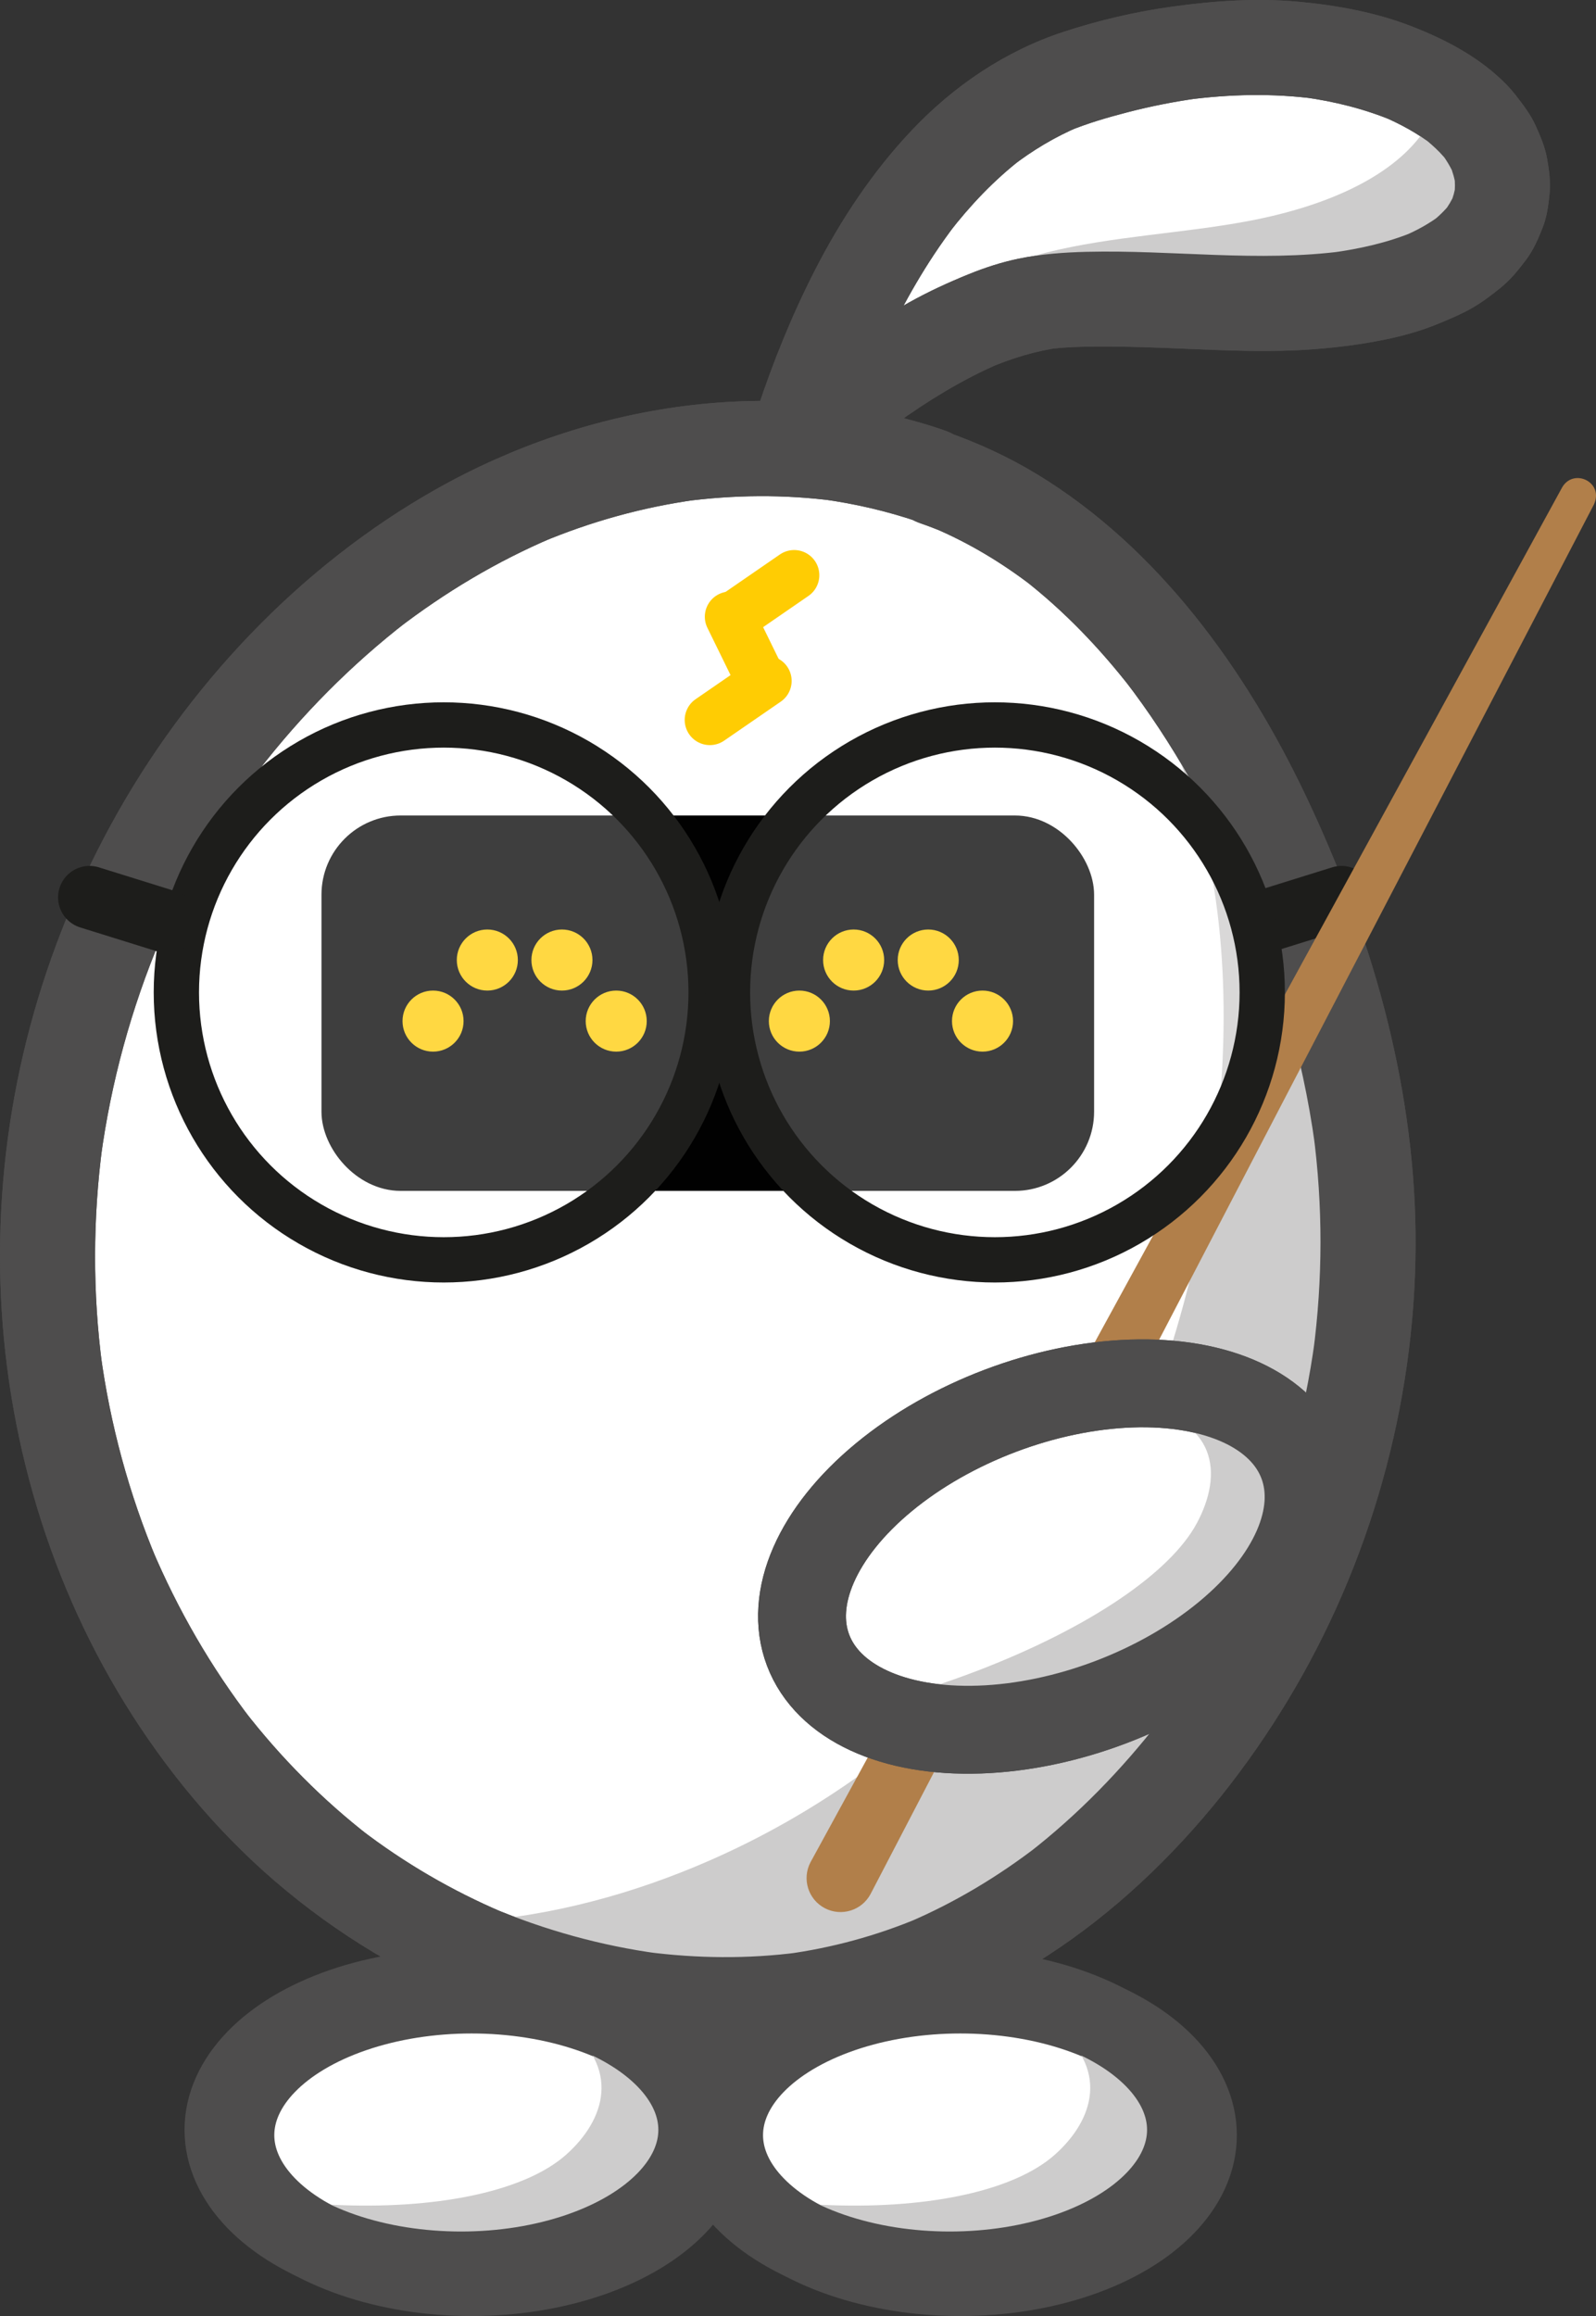<?xml version="1.0" encoding="UTF-8"?><svg id="a" xmlns="http://www.w3.org/2000/svg" viewBox="0 0 634.21 920.13"><rect x="0" y="0" width="634.21" height="920.13" fill="#333333" stroke="none"/><defs><style>.c{opacity:.24;stroke-linejoin:round;stroke-width:10.9px;}.c,.d,.e,.f{fill:#fff;}.c,.g,.h{stroke-linecap:round;}.c,.g,.i{stroke:#1d1d1b;}.j,.k,.e,.f,.l,.i{stroke-miterlimit:10;}.j,.e,.f,.l{stroke:#4e4d4d;}.j,.g,.h,.l,.i{fill:none;}.j,.f{stroke-width:31.48px;}.k{fill:#010101;stroke:#010101;stroke-width:12.59px;}.m{fill:#ffcc07;}.n{fill:#cdcccc;}.o{fill:#b17f4a;}.p{fill:#4e4d4d;}.e,.l{stroke-width:34.92px;}.g{stroke-width:25px;}.g,.h{stroke-linejoin:bevel;}.h{stroke:#ffcc03;stroke-width:20px;}.i{stroke-width:18px;}</style></defs><g><g><g><path class="d" d="M370.26,189.18c-46.4-16.06-98.56-13.76-144.26,1.98-45.7,15.73-85.19,44.22-116.86,78.27C31.64,352.76,1.03,471.87,29.16,580.64c16.9,65.32,55.09,127.61,113.11,168.72,58.02,41.11,136.67,58.75,205.11,38.89,51.24-14.87,93.51-49.04,124.99-88.99,61.49-78.04,85.05-181.12,63.34-277.19-21.71-96.07-77.98-202.33-164.92-232.36"/><path class="p" d="M375.28,170.97c-66.53-22.81-141.36-10.77-201.8,23.28-54.42,30.65-99.51,78.65-129.34,133.31S-.74,442.33,.03,503.46c.76,60.77,17.67,121.58,49.65,173.37,16.14,26.14,36.11,50.3,59.42,70.38,25.16,21.67,53.32,38.41,84.29,50.33,29.28,11.27,60.92,17.4,92.31,17.75,16.1,.18,32.25-1.39,48.07-4.38s31.79-8.36,46.98-14.89c57.07-24.55,103.07-72.39,133.94-125.5,31.83-54.74,48.67-118.33,47.8-181.67-.82-59.81-18.08-119.11-43.67-172.86-23.85-50.11-58.56-98.25-106.64-127.52-11.43-6.96-23.73-12.59-36.36-16.99-9.34-3.25-21.07,3.7-23.23,13.19-2.4,10.54,3.19,19.75,13.19,23.23,3.28,1.14,6.52,2.39,9.72,3.73l-4.51-1.9c14.15,6.01,27.34,13.97,39.51,23.35l-3.82-2.95c16.21,12.59,30.44,27.5,43.01,43.69l-2.95-3.82c19.59,25.37,35.12,53.67,47.57,83.16l-1.9-4.51c14.24,33.92,25.16,69.88,30.13,106.38l-.67-5.02c3.85,28.97,3.79,58.35-.05,87.32l.67-5.02c-4.01,29.6-11.93,58.56-23.53,86.08l1.9-4.51c-11.14,26.22-25.56,50.95-42.96,73.52l2.95-3.82c-15.14,19.52-32.44,37.33-51.96,52.5l3.82-2.95c-15.98,12.33-33.34,22.77-51.92,30.68l4.51-1.9c-16.96,7.12-34.71,11.97-52.94,14.43l5.02-.67c-20.14,2.63-40.52,2.42-60.64-.22l5.02,.67c-22.86-3.1-45.2-9.29-66.45-18.25l4.51,1.9c-20.2-8.6-39.2-19.67-56.61-33.04l3.82,2.95c-18.71-14.48-35.42-31.34-49.92-50.03l2.95,3.82c-16.14-20.94-29.41-43.95-39.71-68.29l1.9,4.51c-11-26.22-18.48-53.79-22.29-81.97l.67,5.02c-3.85-29.12-3.76-58.65,.09-87.76l-.67,5.02c4.06-30.04,12.11-59.44,23.87-87.37l-1.9,4.51c11.33-26.69,25.98-51.86,43.66-74.84l-2.95,3.82c17.08-22.06,36.83-42.02,58.89-59.11l-3.82,2.95c18.99-14.61,39.63-26.96,61.69-36.33l-4.51,1.9c19.75-8.3,40.43-14.05,61.66-16.98l-5.02,.67c19.92-2.66,40.09-2.84,60.02-.23l-5.02-.67c13.14,1.79,26.07,4.79,38.62,9.09,9.36,3.21,21.06-3.67,23.23-13.19,2.39-10.5-3.17-19.8-13.19-23.23h0Z"/></g><ellipse class="f" cx="381.61" cy="848.26" rx="94.14" ry="56.13"/><g><path class="d" d="M585.36,47.04c-15.63-16.06-44.1-25.76-73.12-27.76-29.02-1.99-58.42,3.07-84.53,11.57-64.02,20.86-96.46,98.06-110.51,143l-1.96,2.58,.45,.45c26.58-23.59,67.91-55.04,105.54-57.52,28.36-1.86,56.92,1.5,85.42,1.15,28.5-.36,59.16-5.39,76.82-19.97,18.07-14.93,17.52-37.43,1.89-53.5Z"/><path class="p" d="M598.71,33.68c-10.61-10.84-24.04-17.9-38.03-23.32s-29.49-8.27-44.69-9.67c-16.79-1.54-33.47-.36-50.13,1.94-14.65,2.02-29.12,5.41-43.18,10.01-23.2,7.59-43.75,21.53-60.46,39.22-15.44,16.34-28.09,35.39-38.32,55.36-9.22,18-16.87,36.91-23.17,56.13-.6,1.82-1.18,3.64-1.75,5.47l1.9-4.51-1.96,2.58-1.9,4.51c-.79,2.51-.9,5.02-.34,7.53,0,1.7,.44,3.29,1.29,4.77,.76,2.34,2.06,4.37,3.91,6.08l.45,.45c1.71,1.84,3.74,3.14,6.08,3.91,2.25,1.18,4.68,1.72,7.28,1.63l5.02-.67c3.2-.9,5.98-2.52,8.33-4.86,7.02-6.23,14.22-12.26,21.65-18l-3.82,2.95c12.34-9.53,25.3-18.35,39.16-25.52,3.87-2,7.82-3.86,11.84-5.56l-4.51,1.9c8.91-3.73,18.21-6.63,27.8-7.92l-5.02,.67c8.54-1.11,17.27-1.11,25.87-1.07,9.26,.05,18.51,.42,27.76,.81,17.52,.73,35.1,1.56,52.61,.21,9.34-.72,18.71-1.91,27.89-3.79,7.22-1.47,14.37-3.46,21.19-6.27,4.55-1.88,9.1-3.77,13.38-6.21s7.87-5.22,11.55-8.19c3.98-3.22,7.03-7.06,10.11-11.15,2.88-3.82,4.69-8.1,6.46-12.54s2.34-9.04,2.81-13.69-.21-9.32-1-13.87-2.68-8.96-4.61-13.22-4.95-8.24-7.96-12.08c-1.1-1.4-2.26-2.73-3.49-4.01-3.32-3.45-8.6-5.53-13.36-5.53s-10.17,2.06-13.36,5.53-5.76,8.33-5.53,13.36,1.96,9.65,5.53,13.36c1.23,1.28,2.4,2.61,3.49,4.01l-2.95-3.82c2.2,2.87,4.05,5.96,5.46,9.28l-1.9-4.51c1.21,2.92,2.05,5.96,2.48,9.1l-.67-5.02c.35,2.83,.35,5.66-.01,8.49l.67-5.02c-.4,2.86-1.17,5.63-2.29,8.29l1.9-4.51c-1.21,2.8-2.78,5.4-4.64,7.82l2.95-3.82c-2.27,2.88-4.91,5.41-7.8,7.65l3.82-2.95c-4.6,3.51-9.71,6.27-15.03,8.52l4.51-1.9c-10.53,4.4-21.77,6.87-33.05,8.4l5.02-.67c-33.92,4.52-68.05-.54-102.08,.29-9.09,.22-18.17,.88-27.09,2.73-6.81,1.41-13.45,3.57-19.89,6.19-8.15,3.31-16.1,6.97-23.78,11.27-6.47,3.63-12.75,7.6-18.86,11.8-13.97,9.61-27.25,20.28-39.93,31.53h26.71l-.45-.45,2.95,22.89c.59-.77,1.2-1.53,1.76-2.32,.06-.09,.14-.17,.2-.26,.34-.5,1.76-4.1,1.94-4.63,.05-.16,.1-.32,.15-.49,.19-.62,.39-1.23,.58-1.84,.78-2.44,1.58-4.87,2.41-7.3,1.82-5.34,3.74-10.65,5.79-15.91,1.26-3.24,2.56-6.46,3.91-9.66l-1.9,4.51c6.88-16.27,14.95-32.09,24.7-46.84,2.87-4.34,5.89-8.58,9.06-12.7l-2.95,3.82c8.37-10.83,17.86-20.82,28.69-29.23l-3.82,2.95c8.22-6.35,17.17-11.72,26.74-15.77l-4.51,1.9c7.66-3.21,15.7-5.53,23.74-7.62,9.34-2.42,18.82-4.3,28.38-5.6l-5.02,.67c17.1-2.28,34.5-2.69,51.62-.4l-5.02-.67c12.28,1.68,24.42,4.69,35.86,9.5l-4.51-1.9c7.12,3.02,13.95,6.73,20.08,11.47l-3.82-2.95c2.25,1.76,4.4,3.65,6.4,5.69,3.37,3.44,8.57,5.53,13.36,5.53s10.17-2.06,13.36-5.53,5.76-8.33,5.53-13.36-1.94-9.69-5.53-13.36Z"/></g><path class="n" d="M573.1,30.89c-.37,8.02-3.2,16.1-8.86,23.42-14.2,18.38-42.02,28.65-68.54,33.58-26.52,4.94-53.68,5.91-79.84,12.43-11.97,2.98-23.81,9.72-35.06,18.46,3.46,3.29,6.43,7.2,8.8,11.58,10.89-6.4,22.08-10.98,33.11-12.49,26.63-3.65,53.78-1.67,80.64-3.7,26.86-2.03,55.45-9.22,71.14-25.95,15.94-17,14.08-40.95-1.39-57.34Z"/><path class="n" d="M543.04,422.06c-21.71-96.07-77.98-202.33-164.92-232.36l-.54-.52c-25.75-8.91-53.27-12.16-80.47-10.6,5.56,.72,11.12,1.61,16.67,2.71,47.36,9.41,93.54,33.66,125.51,70.87l.2,.71c59.93,69.66,55.05,189.69,25.45,283.54-29.6,93.85-101.79,170.97-194.13,207.39-30.7,12.11-64.1,19.81-97.91,20.19,54.74,30.37,122.14,41.56,181.79,24.25,51.24-14.87,93.51-49.04,124.99-88.99,61.49-78.04,85.05-181.12,63.34-277.19Z"/><path class="p" d="M375.28,170.97c-66.53-22.81-141.36-10.77-201.8,23.28-54.42,30.65-99.51,78.65-129.34,133.31S-.74,442.33,.03,503.46c.76,60.77,17.67,121.58,49.65,173.37,16.14,26.14,36.11,50.3,59.42,70.38,25.16,21.67,53.32,38.41,84.29,50.33,29.28,11.27,60.92,17.4,92.31,17.75,16.1,.18,32.25-1.39,48.07-4.38s31.79-8.36,46.98-14.89c57.07-24.55,103.07-72.39,133.94-125.5,31.83-54.74,48.67-118.33,47.8-181.67-.82-59.81-18.08-119.11-43.67-172.86-23.85-50.11-58.56-98.25-106.64-127.52-11.43-6.96-23.73-12.59-36.36-16.99-9.34-3.25-21.07,3.7-23.23,13.19-2.4,10.54,3.19,19.75,13.19,23.23,3.28,1.14,6.52,2.39,9.72,3.73l-4.51-1.9c14.15,6.01,27.34,13.97,39.51,23.35l-3.82-2.95c16.21,12.59,30.44,27.5,43.01,43.69l-2.95-3.82c19.59,25.37,35.12,53.67,47.57,83.16l-1.9-4.51c14.24,33.92,25.16,69.88,30.13,106.38l-.67-5.02c3.85,28.97,3.79,58.35-.05,87.32l.67-5.02c-4.01,29.6-11.93,58.56-23.53,86.08l1.9-4.51c-11.14,26.22-25.56,50.95-42.96,73.52l2.95-3.82c-15.14,19.52-32.44,37.33-51.96,52.5l3.82-2.95c-15.98,12.33-33.34,22.77-51.92,30.68l4.51-1.9c-16.96,7.12-34.71,11.97-52.94,14.43l5.02-.67c-20.14,2.63-40.52,2.42-60.64-.22l5.02,.67c-22.86-3.1-45.2-9.29-66.45-18.25l4.51,1.9c-20.2-8.6-39.2-19.67-56.61-33.04l3.82,2.95c-18.71-14.48-35.42-31.34-49.92-50.03l2.95,3.82c-16.14-20.94-29.41-43.95-39.71-68.29l1.9,4.51c-11-26.22-18.48-53.79-22.29-81.97l.67,5.02c-3.85-29.12-3.76-58.65,.09-87.76l-.67,5.02c4.06-30.04,12.11-59.44,23.87-87.37l-1.9,4.51c11.33-26.69,25.98-51.86,43.66-74.84l-2.95,3.82c17.08-22.06,36.83-42.02,58.89-59.11l-3.82,2.95c18.99-14.61,39.63-26.96,61.69-36.33l-4.51,1.9c19.75-8.3,40.43-14.05,61.66-16.98l-5.02,.67c19.92-2.66,40.09-2.84,60.02-.23l-5.02-.67c13.14,1.79,26.07,4.79,38.62,9.09,9.36,3.21,21.06-3.67,23.23-13.19,2.39-10.5-3.17-19.8-13.19-23.23h0Z"/><rect class="k" x="134.04" y="330.28" width="294.43" height="136.55" rx="25.18" ry="25.18"/><path class="n" d="M455.92,842.61c-5.75-18.65-25.66-42-61.13-54.57l-.21-.14c-10.5-3.72-21.95-6.61-33.43-8.62,2.31,.59,4.62,1.22,6.91,1.88,19.56,5.63,38.11,13.76,50.24,22.96l.06,.14c22.73,17.24,16.47,37.86,.75,51.81-15.72,13.95-48.75,21.4-88.81,20.02-13.32-.46-27.62-1.92-41.83-4.69,21.93,9.92,49.85,17.55,75.51,19.53,22.04,1.7,41-.73,55.62-5.08,28.56-8.5,42.07-24.58,36.32-43.24Z"/><ellipse class="j" cx="377.41" cy="846.16" rx="94.14" ry="56.13"/><ellipse class="f" cx="187.4" cy="848.26" rx="94.14" ry="56.13"/><path class="n" d="M261.72,842.61c-5.75-18.65-25.66-42-61.13-54.57l-.21-.14c-10.5-3.72-21.95-6.61-33.43-8.62,2.31,.59,4.62,1.22,6.91,1.88,19.56,5.63,38.11,13.76,50.24,22.96l.06,.14c22.73,17.24,16.47,37.86,.75,51.81-15.72,13.95-48.75,21.4-88.81,20.02-13.32-.46-27.62-1.92-41.83-4.69,21.93,9.92,49.85,17.55,75.51,19.53,22.04,1.7,41-.73,55.62-5.08,28.56-8.5,42.07-24.58,36.32-43.24Z"/><ellipse class="j" cx="183.21" cy="846.16" rx="94.14" ry="56.13"/><path class="p" d="M598.71,33.68c-10.61-10.84-24.04-17.9-38.03-23.32s-29.49-8.27-44.69-9.67c-16.79-1.54-33.47-.36-50.13,1.94-14.65,2.02-29.12,5.41-43.18,10.01-23.2,7.59-43.75,21.53-60.46,39.22-15.44,16.34-28.09,35.39-38.32,55.36-9.22,18-16.87,36.91-23.17,56.13-.6,1.82-1.18,3.64-1.75,5.47l1.9-4.51-1.96,2.58-1.9,4.51c-.79,2.51-.9,5.02-.34,7.53,0,1.7,.44,3.29,1.29,4.77,.76,2.34,2.06,4.37,3.91,6.08l.45,.45c1.71,1.84,3.74,3.14,6.08,3.91,2.25,1.18,4.68,1.72,7.28,1.63l5.02-.67c3.2-.9,5.98-2.52,8.33-4.86,7.02-6.23,14.22-12.26,21.65-18l-3.82,2.95c12.34-9.53,25.3-18.35,39.16-25.52,3.87-2,7.82-3.86,11.84-5.56l-4.51,1.9c8.91-3.73,18.21-6.63,27.8-7.92l-5.02,.67c8.54-1.11,17.27-1.11,25.87-1.07,9.26,.05,18.51,.42,27.76,.81,17.52,.73,35.1,1.56,52.61,.21,9.34-.72,18.71-1.91,27.89-3.79,7.22-1.47,14.37-3.46,21.19-6.27,4.55-1.88,9.1-3.77,13.38-6.21s7.87-5.22,11.55-8.19c3.98-3.22,7.03-7.06,10.11-11.15,2.88-3.82,4.69-8.1,6.46-12.54s2.34-9.04,2.81-13.69-.21-9.32-1-13.87-2.68-8.96-4.61-13.22-4.95-8.24-7.96-12.08c-1.1-1.4-2.26-2.73-3.49-4.01-3.32-3.45-8.6-5.53-13.36-5.53s-10.17,2.06-13.36,5.53-5.76,8.33-5.53,13.36,1.96,9.65,5.53,13.36c1.23,1.28,2.4,2.61,3.49,4.01l-2.95-3.82c2.2,2.87,4.05,5.96,5.46,9.28l-1.9-4.51c1.21,2.92,2.05,5.96,2.48,9.1l-.67-5.02c.35,2.83,.35,5.66-.01,8.49l.67-5.02c-.4,2.86-1.17,5.63-2.29,8.29l1.9-4.51c-1.21,2.8-2.78,5.4-4.64,7.82l2.95-3.82c-2.27,2.88-4.91,5.41-7.8,7.65l3.82-2.95c-4.6,3.51-9.71,6.27-15.03,8.52l4.51-1.9c-10.53,4.4-21.77,6.87-33.05,8.4l5.02-.67c-33.92,4.52-68.05-.54-102.08,.29-9.09,.22-18.17,.88-27.09,2.73-6.81,1.41-13.45,3.57-19.89,6.19-8.15,3.31-16.1,6.97-23.78,11.27-6.47,3.63-12.75,7.6-18.86,11.8-13.97,9.61-27.25,20.28-39.93,31.53h26.71l-.45-.45,2.95,22.89c.59-.77,1.2-1.53,1.76-2.32,.06-.09,.14-.17,.2-.26,.34-.5,1.76-4.1,1.94-4.63,.05-.16,.1-.32,.15-.49,.19-.62,.39-1.23,.58-1.84,.78-2.44,1.58-4.87,2.41-7.3,1.82-5.34,3.74-10.65,5.79-15.91,1.26-3.24,2.56-6.46,3.91-9.66l-1.9,4.51c6.88-16.27,14.95-32.09,24.7-46.84,2.87-4.34,5.89-8.58,9.06-12.7l-2.95,3.82c8.37-10.83,17.86-20.82,28.69-29.23l-3.82,2.95c8.22-6.35,17.17-11.72,26.74-15.77l-4.51,1.9c7.66-3.21,15.7-5.53,23.74-7.62,9.34-2.42,18.82-4.3,28.38-5.6l-5.02,.67c17.1-2.28,34.5-2.69,51.62-.4l-5.02-.67c12.28,1.68,24.42,4.69,35.86,9.5l-4.51-1.9c7.12,3.02,13.95,6.73,20.08,11.47l-3.82-2.95c2.25,1.76,4.4,3.65,6.4,5.69,3.37,3.44,8.57,5.53,13.36,5.53s10.17-2.06,13.36-5.53,5.76-8.33,5.53-13.36-1.94-9.69-5.53-13.36Z"/><g><circle class="m" cx="244.87" cy="405.67" r="12.13"/><circle class="m" cx="172.08" cy="405.67" r="12.13"/><circle class="m" cx="193.65" cy="381.41" r="12.13"/><circle class="m" cx="223.3" cy="381.41" r="12.13"/><circle class="m" cx="390.43" cy="405.67" r="12.13"/><circle class="m" cx="317.65" cy="405.67" r="12.13"/><circle class="m" cx="339.21" cy="381.41" r="12.13"/><circle class="m" cx="368.86" cy="381.41" r="12.13"/></g></g><line class="g" x1="502.58" y1="366.02" x2="533.08" y2="356.52"/><path class="o" d="M633.4,200.39L345.99,752.37c-3.44,6.61-11.6,9.18-18.21,5.74-6.61-3.44-9.18-11.6-5.74-18.21-.04,.03,298.69-546.21,298.71-546.26,4.52-7.84,16.7-2.16,12.65,6.75h0Z"/><g><ellipse class="e" cx="419.35" cy="618.41" rx="105.05" ry="61.9" transform="translate(-191.89 188.67) rotate(-20.75)"/><path class="n" d="M508.92,576.42c-14.47-14.25-46.17-26.34-89.7-21.68l-.28-.03c-12.89,1.38-26.42,3.94-39.59,7.3,2.74-.51,5.48-.98,8.22-1.42,23.43-3.75,46.89-4.77,63.96-1.94l.13,.1c32,5.31,34.5,26.75,23.91,46.44-10.59,19.69-42.59,41.31-86.05,58.14-14.45,5.6-30.39,10.73-46.83,14.64,27.88-.94,61.13-6.65,89.46-16.44,24.33-8.41,43.52-19.16,57.22-29.69,26.76-20.57,34.03-41.18,19.56-55.42Z"/><ellipse class="l" cx="419.35" cy="618.41" rx="105.05" ry="61.9" transform="translate(-191.89 188.67) rotate(-20.75)"/></g></g><g id="b"><circle class="c" cx="176.33" cy="394.27" r="106.25"/><circle class="i" cx="176.33" cy="394.27" r="106.25"/></g><circle class="c" cx="395.33" cy="394.27" r="106.25"/><circle class="i" cx="395.33" cy="394.27" r="106.25"/><line class="g" x1="66.08" y1="366.02" x2="35.58" y2="356.52"/><g><line class="h" x1="282.08" y1="286.02" x2="304.58" y2="270.52"/><line class="h" x1="293.08" y1="244.02" x2="315.58" y2="228.52"/><line class="h" x1="302.93" y1="271.26" x2="290.08" y2="245.02"/></g></svg>